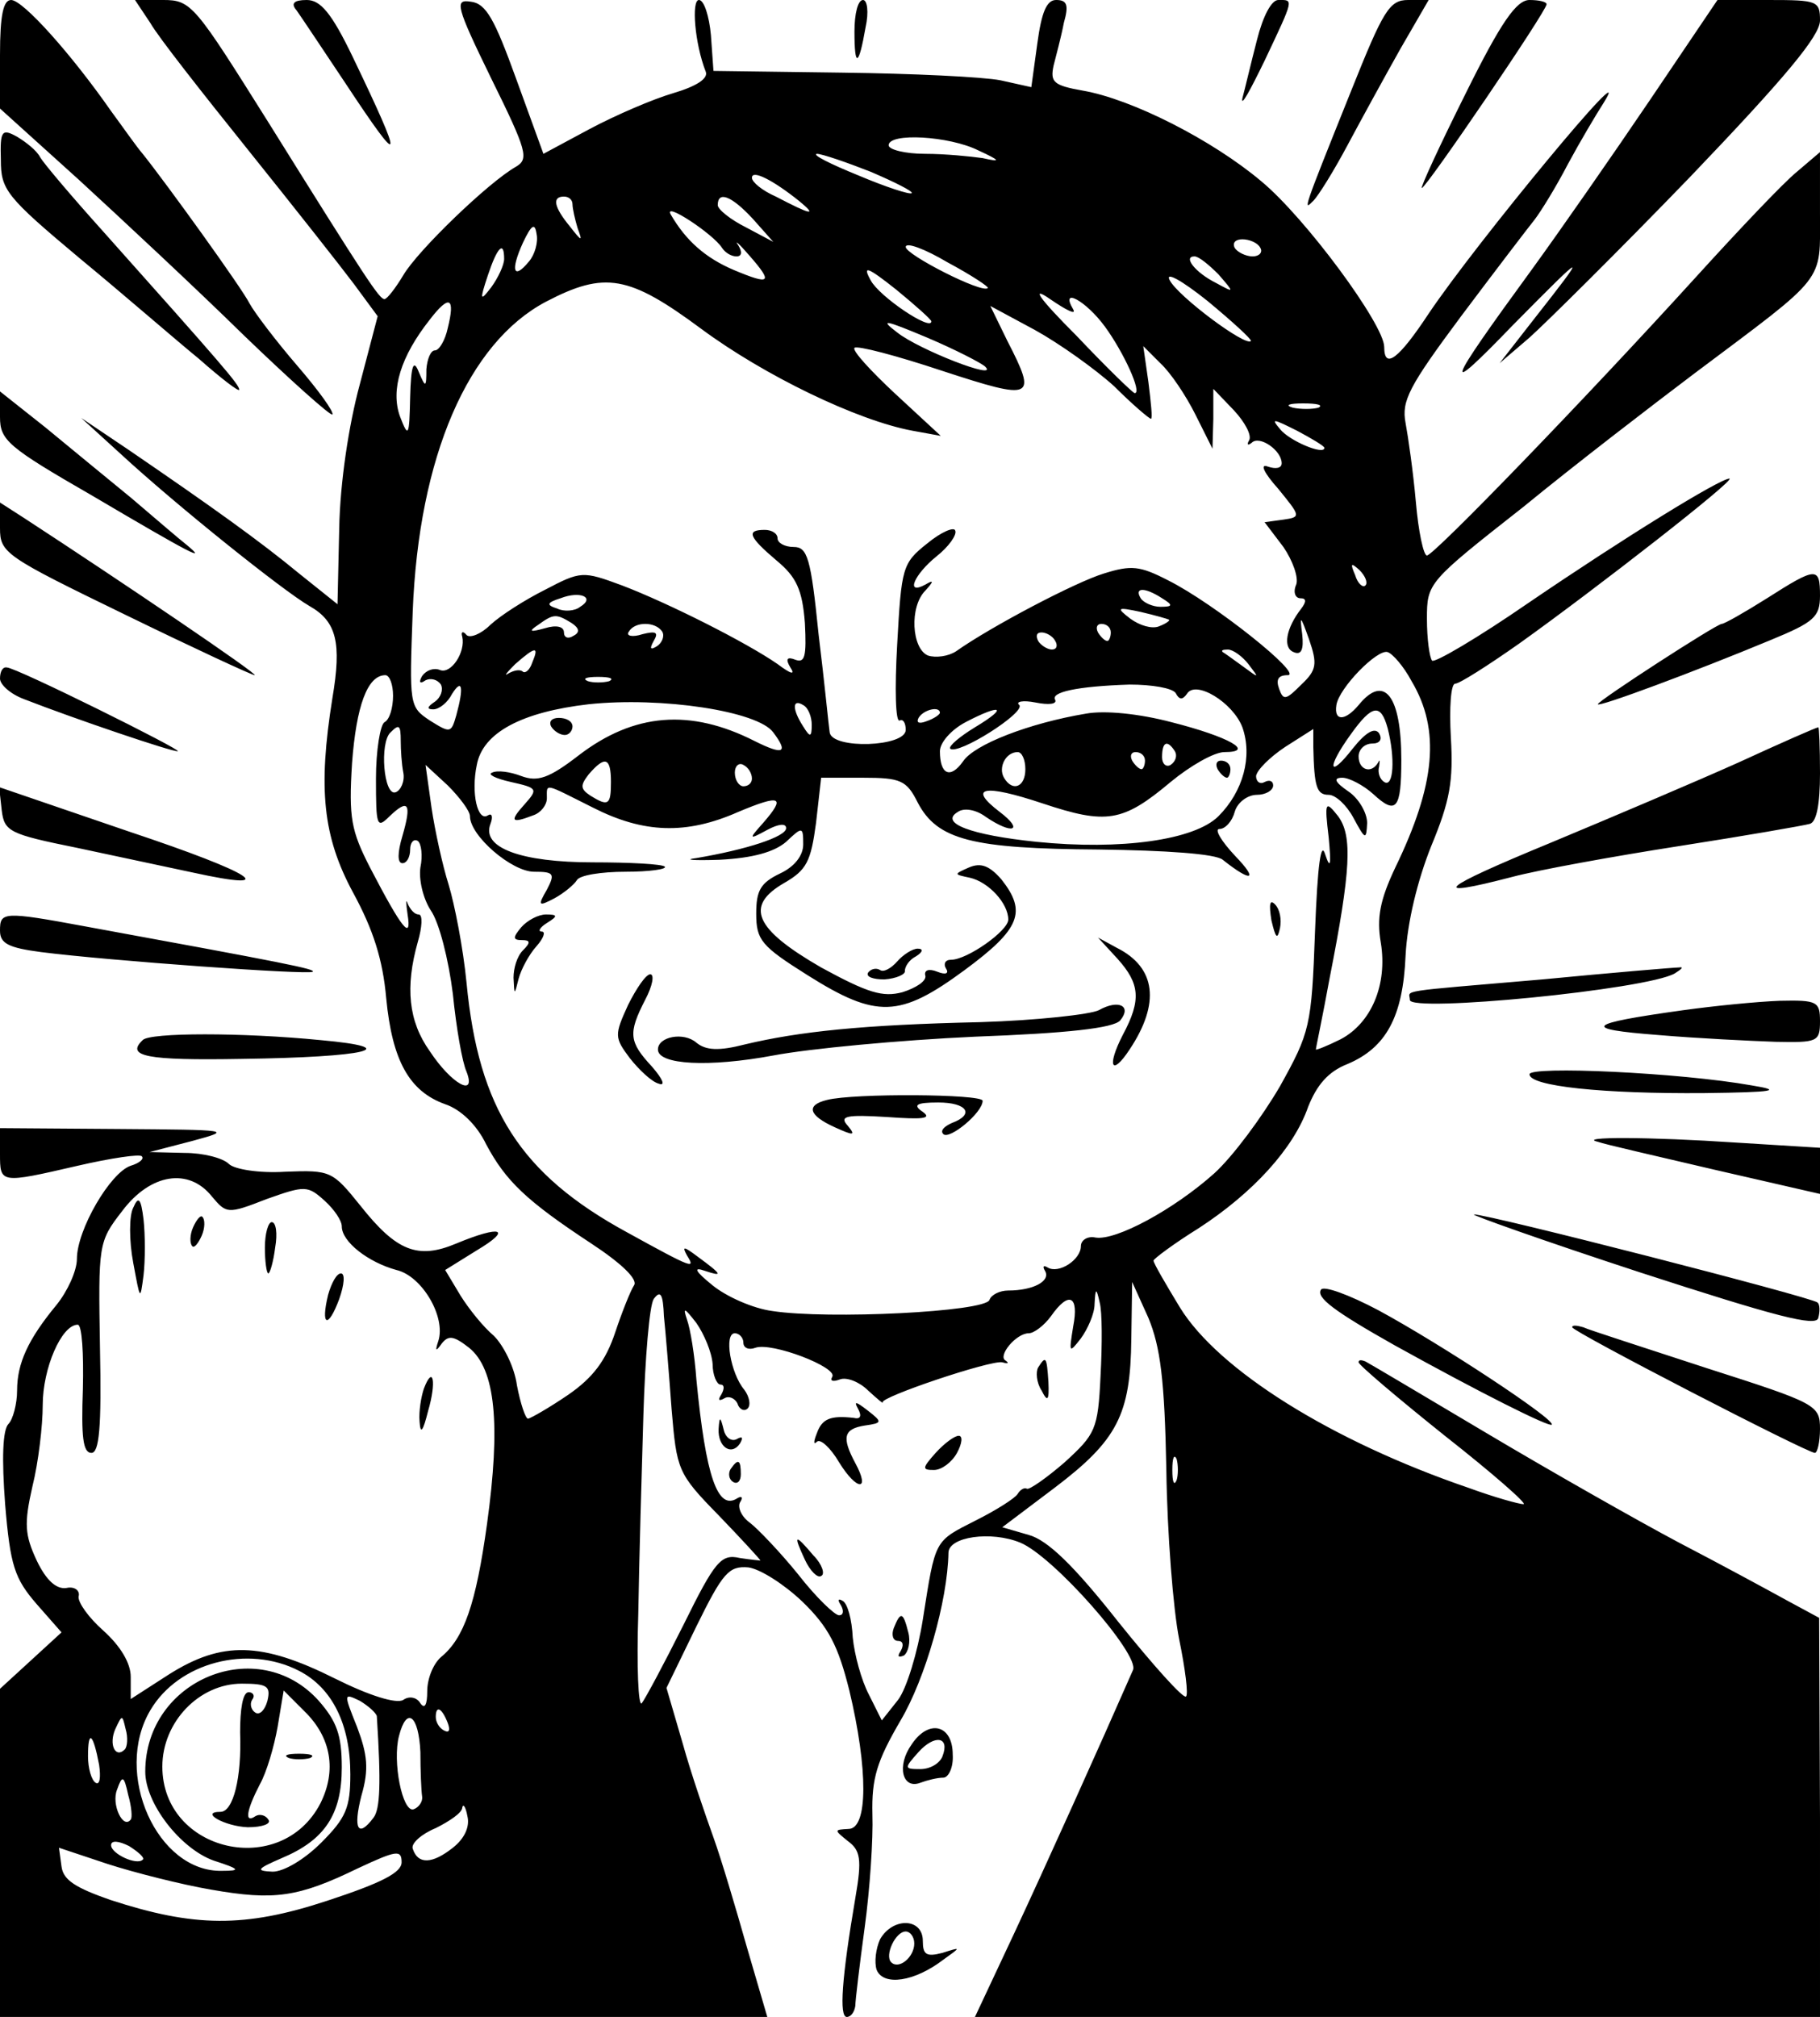 <?xml version="1.0" standalone="no"?>
<!DOCTYPE svg PUBLIC "-//W3C//DTD SVG 20010904//EN"
 "http://www.w3.org/TR/2001/REC-SVG-20010904/DTD/svg10.dtd">
<svg version="1.0" xmlns="http://www.w3.org/2000/svg"
 width="213pt" height="236pt" viewBox="0 0 213 236"
 preserveAspectRatio="xMidYMid meet">
<g transform="translate(0,236) scale(0.1,-0.1)"
fill="#000000" stroke="none">
<path d="M0 2296 l0 -63 93 -84 c50 -46 137 -127 192 -181 55 -53 102 -95 104
-93 2 3 -16 28 -41 57 -25 29 -50 62 -56 73 -9 18 -97 140 -125 175 -7 8 -23
31 -37 50 -46 66 -103 130 -117 130 -9 0 -13 -17 -13 -64z M176 2333 c9 -16
61 -82 114 -148 53 -66 109 -137 124 -157 l28 -38 -21 -80 c-13 -48 -23 -115
-24 -168 l-2 -89 -45 36 c-46 38 -102 78 -200 145 l-55 37 45 -41 c66 -61 191
-161 222 -179 32 -18 38 -43 27 -108 -17 -106 -11 -162 24 -227 24 -44 35 -79
39 -124 7 -73 27 -109 69 -124 18 -6 37 -24 48 -47 23 -43 47 -66 123 -116 35
-23 55 -42 50 -49 -4 -6 -14 -31 -22 -55 -11 -33 -26 -53 -55 -73 -22 -15 -43
-27 -47 -28 -3 0 -9 18 -13 39 -3 22 -16 47 -27 58 -12 10 -29 31 -39 47 l-18
30 37 23 c42 25 29 30 -24 8 -45 -19 -70 -9 -112 44 -33 41 -35 42 -88 40 -31
-2 -60 3 -66 9 -7 7 -30 13 -52 13 l-41 1 50 13 c48 13 45 13 -87 14 l-138 1
0 -30 c0 -35 0 -35 91 -14 39 9 73 14 75 11 3 -3 -3 -8 -13 -11 -24 -8 -63
-75 -63 -109 0 -14 -11 -38 -24 -54 -33 -40 -46 -68 -46 -100 0 -16 -5 -34
-10 -39 -7 -7 -8 -41 -4 -94 6 -72 11 -87 37 -117 l29 -33 -36 -33 -36 -33 0
-192 0 -192 449 0 449 0 -24 82 c-13 46 -30 103 -39 128 -9 25 -26 74 -36 110
l-19 65 35 72 c31 63 38 71 61 69 14 -2 42 -20 63 -40 31 -30 42 -52 55 -104
22 -92 22 -162 -1 -162 -17 -1 -17 -1 -1 -14 15 -11 17 -21 9 -67 -16 -94 -19
-139 -10 -139 5 0 9 6 10 13 0 6 5 48 11 92 6 44 10 103 9 132 -1 42 5 62 33
110 29 49 55 140 56 196 0 19 50 26 84 12 39 -16 140 -131 132 -149 -39 -89
-103 -231 -139 -308 l-46 -98 495 0 494 0 0 233 -1 234 -37 20 c-20 11 -77 42
-127 68 -49 26 -151 84 -225 128 -74 44 -138 82 -142 84 -5 2 -8 2 -8 -1 0 -3
46 -42 101 -86 56 -44 97 -80 92 -80 -5 0 -34 8 -64 19 -161 55 -293 138 -338
211 -17 28 -31 52 -31 55 0 2 24 20 53 38 63 41 111 93 128 142 10 25 23 41
46 50 45 19 65 55 68 127 2 39 14 88 30 128 22 53 26 76 23 127 -2 35 0 63 5
63 5 0 38 21 75 47 91 65 255 193 246 193 -11 0 -123 -69 -236 -146 -58 -40
-109 -70 -112 -67 -3 4 -6 25 -6 49 0 42 1 43 113 131 61 50 151 119 200 156
156 117 147 105 147 187 l0 72 -27 -23 c-16 -13 -68 -68 -118 -123 -130 -143
-307 -326 -315 -326 -4 0 -10 28 -13 63 -3 34 -9 76 -12 92 -5 26 4 43 65 125
39 52 78 103 86 113 7 9 25 38 39 65 14 26 33 58 42 72 41 66 -150 -165 -205
-247 -35 -53 -52 -66 -52 -39 0 26 -92 151 -144 194 -57 48 -151 96 -209 106
-34 6 -38 10 -34 29 3 12 9 34 12 50 6 21 4 27 -9 27 -11 0 -17 -14 -22 -51
l-7 -51 -36 8 c-20 4 -103 8 -186 9 l-150 2 -3 42 c-2 22 -8 41 -14 41 -9 0
-5 -51 8 -84 3 -8 -11 -17 -38 -25 -24 -7 -68 -26 -98 -42 l-54 -29 -32 88
c-25 69 -35 88 -53 90 -19 3 -18 -4 24 -90 42 -85 44 -94 29 -103 -32 -18
-115 -98 -132 -127 -9 -15 -19 -28 -22 -28 -6 0 -20 21 -136 207 -86 137 -90
143 -123 143 l-33 0 18 -27z m969 -149 c26 -12 27 -14 5 -9 -14 2 -44 5 -67 5
-24 0 -43 5 -43 10 0 15 71 11 105 -6z m-126 -25 c28 -12 50 -23 48 -25 -2 -2
-30 7 -63 21 -32 13 -54 24 -48 25 6 0 35 -10 63 -21z m-84 -34 c22 -18 15
-17 -27 5 -16 7 -28 17 -28 22 0 10 25 -3 55 -27z m-265 -4 c0 -5 3 -18 6 -28
6 -16 5 -16 -9 2 -19 23 -21 35 -7 35 6 0 10 -4 10 -9z m211 -17 l24 -27 -32
17 c-18 9 -33 21 -33 26 0 17 16 11 41 -16z m-36 -34 c4 -6 11 -10 17 -10 6 0
7 5 2 13 -5 7 1 2 13 -12 28 -32 25 -35 -18 -17 -33 14 -56 34 -74 65 -9 16
50 -23 60 -39z m-226 -16 c-18 -22 -22 -11 -7 22 10 21 14 24 16 10 2 -9 -2
-24 -9 -32z m537 -31 c-6 -7 -96 39 -96 48 0 6 22 -2 49 -18 28 -15 49 -29 47
-30z m319 47 c3 -5 -1 -10 -9 -10 -8 0 -18 5 -21 10 -3 6 1 10 9 10 8 0 18 -4
21 -10z m-885 -13 c0 -7 -7 -22 -15 -33 -13 -17 -14 -16 -4 14 11 33 19 41 19
19z m836 -18 c19 -22 19 -22 -3 -10 -24 12 -39 31 -25 31 5 0 17 -10 28 -21z
m-336 -55 c0 -12 -61 29 -71 48 -10 18 -4 16 30 -11 22 -18 41 -35 41 -37z
m374 -23 c-6 -7 -85 52 -95 71 -6 11 14 0 44 -24 29 -24 52 -45 51 -47z m-643
14 c73 -54 182 -107 247 -119 l33 -6 -53 49 c-29 27 -51 51 -48 54 3 3 49 -9
103 -27 107 -35 111 -33 76 35 l-20 41 52 -28 c29 -16 71 -46 93 -66 21 -21
41 -38 43 -38 2 0 0 19 -3 43 l-6 42 20 -20 c12 -11 30 -38 41 -60 l20 -40 1
35 0 35 24 -25 c13 -14 21 -29 18 -35 -3 -5 -2 -7 3 -3 9 9 35 -9 35 -24 0 -6
-7 -7 -16 -4 -10 4 -5 -7 12 -26 26 -32 27 -33 6 -36 l-22 -3 22 -29 c11 -16
18 -36 15 -44 -4 -9 -1 -16 5 -16 7 0 7 -4 1 -12 -18 -23 -22 -46 -9 -51 9 -4
12 3 10 21 -3 23 -2 22 8 -6 10 -29 9 -36 -9 -53 -18 -18 -21 -19 -26 -5 -4
11 -1 16 10 16 19 0 -86 84 -140 111 -33 17 -43 18 -75 8 -33 -10 -132 -62
-173 -91 -9 -6 -24 -8 -33 -5 -19 8 -22 57 -3 76 10 11 10 13 0 7 -24 -13 -13
12 13 33 14 11 24 25 22 30 -1 5 -16 -1 -33 -15 -29 -23 -30 -28 -35 -118 -3
-52 -2 -92 3 -89 4 2 7 -3 7 -11 0 -20 -86 -23 -89 -3 -1 6 -6 58 -13 115 -9
89 -13 102 -29 102 -11 0 -19 5 -19 10 0 6 -7 10 -15 10 -22 0 -19 -8 14 -36
23 -19 30 -34 33 -73 2 -39 0 -47 -11 -43 -10 4 -12 1 -6 -9 6 -9 1 -8 -15 4
-36 25 -127 71 -182 92 -46 17 -48 17 -90 -5 -24 -12 -52 -30 -64 -41 -11 -11
-24 -16 -28 -12 -4 5 -7 4 -5 -2 4 -18 -13 -44 -26 -39 -7 3 -16 0 -21 -7 -4
-7 -3 -10 4 -5 6 3 14 1 18 -5 3 -6 0 -15 -7 -20 -9 -6 -10 -9 -2 -9 7 0 17 8
22 18 12 19 14 8 5 -25 -6 -21 -7 -21 -31 -6 -24 16 -24 18 -20 127 7 182 65
315 156 363 69 36 97 31 182 -32z m435 23 c-16 27 15 10 37 -20 22 -30 44 -78
35 -78 -2 0 -33 30 -68 67 -45 45 -54 59 -31 43 19 -13 31 -19 27 -12z m-732
-22 c-3 -14 -10 -26 -15 -26 -5 0 -9 -10 -10 -22 0 -22 -1 -22 -9 -3 -6 15 -9
8 -10 -30 -1 -46 -2 -48 -12 -22 -11 31 1 70 35 113 23 30 30 26 21 -10z m629
-45 c17 -17 -78 20 -103 40 -21 16 -15 15 35 -6 33 -14 64 -30 68 -34z m390
-48 c-7 -2 -21 -2 -30 0 -10 3 -4 5 12 5 17 0 24 -2 18 -5z m7 -47 c0 -9 -41
8 -52 22 -11 13 -8 12 20 -2 17 -9 32 -18 32 -20z m48 -161 c-3 -3 -9 2 -12
12 -6 14 -5 15 5 6 7 -7 10 -15 7 -18z m-919 -25 c-6 -5 -19 -6 -27 -2 -13 4
-12 7 4 12 23 9 41 1 23 -10z m681 10 c13 -8 13 -10 -2 -10 -9 0 -20 5 -23 10
-8 13 5 13 25 0z m8 -25 c2 -1 -4 -5 -12 -8 -8 -3 -22 1 -33 9 -17 13 -16 14
12 8 17 -4 31 -8 33 -9z m-699 -4 c9 -6 10 -11 2 -15 -6 -4 -11 -2 -11 4 0 7
-9 9 -22 5 -18 -5 -20 -4 -8 4 18 13 21 13 39 2z m106 -10 c3 -5 0 -13 -6 -17
-8 -5 -9 -3 -4 6 6 10 3 12 -13 8 -12 -4 -20 -2 -16 3 7 12 31 12 39 0z m525
-1 c0 -5 -2 -10 -4 -10 -3 0 -8 5 -11 10 -3 6 -1 10 4 10 6 0 11 -4 11 -10z
m-65 -10 c3 -5 2 -10 -4 -10 -5 0 -13 5 -16 10 -3 6 -2 10 4 10 5 0 13 -4 16
-10z m-612 -25 c-3 -9 -8 -13 -11 -11 -3 3 -10 2 -17 -2 -6 -4 -2 1 8 11 24
21 28 21 20 2z m838 -2 c13 -17 13 -17 -6 -3 -11 8 -22 16 -24 17 -2 2 0 3 6
3 6 0 17 -8 24 -17z m191 -20 c34 -57 28 -121 -19 -218 -18 -38 -22 -59 -17
-88 8 -49 -11 -94 -47 -113 -16 -8 -29 -13 -29 -12 0 2 8 39 16 83 25 127 27
167 10 190 -15 19 -16 17 -11 -25 3 -32 2 -38 -4 -20 -5 17 -9 -11 -12 -90 -4
-111 -6 -118 -41 -181 -21 -36 -55 -82 -77 -102 -47 -42 -115 -79 -139 -75 -9
2 -17 -3 -17 -10 0 -16 -26 -33 -39 -25 -5 3 -6 1 -3 -4 7 -12 -14 -23 -43
-23 -10 0 -20 -5 -22 -11 -5 -14 -189 -23 -254 -13 -23 3 -54 17 -70 30 -21
17 -23 22 -9 17 21 -7 21 -5 -9 17 -16 12 -18 12 -12 1 10 -16 8 -16 -70 27
-125 68 -174 145 -188 292 -4 41 -14 92 -21 115 -7 22 -16 63 -20 90 l-7 50
26 -24 c14 -14 26 -30 26 -36 0 -23 49 -65 75 -65 23 0 25 -2 15 -21 -11 -19
-10 -20 9 -10 11 6 23 16 26 21 3 6 29 10 57 10 28 0 49 3 46 6 -3 3 -41 5
-84 5 -84 0 -131 17 -120 45 3 8 2 13 -3 10 -12 -8 -20 26 -13 59 7 38 53 62
131 71 85 9 198 -8 216 -33 18 -24 12 -27 -22 -10 -75 38 -141 33 -206 -17
-35 -27 -48 -31 -67 -24 -13 5 -28 7 -34 4 -6 -2 4 -7 22 -11 31 -7 32 -8 16
-26 -18 -20 -16 -23 10 -13 9 3 16 12 16 20 0 18 -4 18 54 -11 59 -30 109 -32
170 -5 50 21 56 18 29 -13 -17 -19 -17 -20 5 -8 13 7 22 8 22 2 0 -10 -46 -25
-105 -35 -16 -2 -4 -3 27 -2 39 2 64 9 78 21 19 18 20 18 20 -3 0 -13 -10 -26
-27 -34 -23 -11 -28 -20 -28 -47 0 -31 6 -38 60 -72 81 -51 108 -50 184 6 65
48 73 68 43 106 -14 16 -24 20 -38 14 -18 -8 -18 -8 1 -12 22 -5 45 -30 45
-49 0 -13 -48 -47 -67 -47 -7 0 -9 -5 -6 -10 4 -6 0 -8 -10 -4 -10 4 -16 2
-14 -5 1 -6 -11 -14 -27 -19 -23 -6 -40 -1 -95 29 -78 45 -90 72 -43 99 26 15
31 25 37 70 l6 53 49 0 c44 0 51 -3 64 -29 23 -44 64 -54 212 -55 78 -1 137
-5 145 -12 34 -27 42 -24 15 4 -17 18 -25 32 -19 32 7 0 15 9 18 20 3 11 15
20 26 20 10 0 19 5 19 11 0 5 -4 7 -10 4 -5 -3 -10 0 -10 7 1 7 16 22 34 34
l33 21 0 -21 c1 -47 4 -56 18 -56 8 0 21 -12 29 -27 14 -26 15 -26 16 -6 0 12
-10 29 -22 37 -16 11 -18 16 -7 16 8 0 25 -9 36 -19 27 -25 33 -18 33 40 0 75
-20 101 -50 64 -16 -19 -29 -19 -26 0 3 20 48 66 60 62 6 -2 19 -17 28 -34z
m-1192 -17 c0 -14 -4 -28 -10 -31 -5 -3 -10 -33 -10 -66 0 -56 1 -59 16 -44
22 21 26 15 15 -23 -6 -20 -6 -32 0 -32 5 0 9 7 9 16 0 8 4 13 9 10 4 -3 6
-17 3 -31 -2 -14 3 -36 12 -50 10 -14 21 -58 26 -98 4 -40 11 -80 16 -91 12
-31 -18 -14 -43 24 -25 35 -29 75 -14 128 5 17 6 32 1 32 -5 0 -10 6 -13 13
-2 6 -2 1 0 -13 5 -31 -6 -18 -44 55 -22 43 -25 58 -21 122 5 67 18 103 39
103 5 0 9 -11 9 -24z m253 17 c-7 -2 -19 -2 -25 0 -7 3 -2 5 12 5 14 0 19 -2
13 -5z m663 -14 c4 -8 8 -8 13 -1 10 17 54 -10 65 -39 12 -34 1 -75 -28 -104
-28 -28 -114 -40 -213 -30 -77 8 -114 22 -92 35 7 5 21 3 33 -6 31 -21 45 -16
16 6 -38 29 -19 33 50 10 75 -25 94 -22 150 25 23 19 51 35 63 35 37 0 5 18
-62 35 -38 10 -78 14 -100 10 -66 -11 -131 -36 -144 -56 -15 -21 -27 -15 -27
12 0 10 13 25 30 34 42 22 51 18 11 -6 -18 -11 -31 -22 -29 -25 9 -8 88 42 81
51 -5 4 4 6 19 3 15 -3 25 -2 23 3 -6 9 25 16 87 18 26 0 50 -4 54 -10z m-426
-37 c0 -15 -2 -15 -10 -2 -13 20 -13 33 0 25 6 -3 10 -14 10 -23z m150 14 c0
-2 -7 -7 -16 -10 -8 -3 -12 -2 -9 4 6 10 25 14 25 6z m524 -18 c9 -35 7 -70
-4 -63 -5 3 -8 11 -6 18 1 7 1 9 -1 5 -8 -14 -23 -9 -23 7 0 8 7 15 16 15 9 0
12 5 8 12 -5 7 -15 2 -31 -18 -28 -36 -31 -23 -2 17 25 35 35 36 43 7z m-1155
-15 c0 -10 1 -27 3 -37 2 -10 -3 -21 -9 -23 -14 -5 -19 58 -6 70 10 10 12 9
12 -10z m906 -12 c3 -5 1 -12 -5 -16 -5 -3 -10 1 -10 9 0 18 6 21 15 7z m-175
-21 c0 -21 -15 -27 -25 -10 -7 12 2 30 16 30 5 0 9 -9 9 -20z m140 10 c0 -5
-2 -10 -4 -10 -3 0 -8 5 -11 10 -3 6 -1 10 4 10 6 0 11 -4 11 -10z m-625 -25
c0 -27 -3 -29 -24 -16 -12 8 -12 12 -2 25 19 22 26 20 26 -9z m165 4 c0 -5 -4
-9 -10 -9 -5 0 -10 7 -10 16 0 8 5 12 10 9 6 -3 10 -10 10 -16z m-632 -489
c17 -20 18 -21 64 -3 45 16 48 16 68 -2 11 -10 20 -23 20 -30 0 -18 31 -42 64
-51 30 -7 58 -55 49 -83 -4 -12 -3 -13 4 -3 8 10 14 9 32 -5 31 -25 37 -90 21
-206 -13 -94 -27 -134 -54 -156 -9 -8 -16 -25 -16 -40 0 -16 -3 -21 -8 -14 -4
7 -13 9 -20 4 -8 -5 -40 5 -80 25 -86 43 -132 44 -194 5 l-45 -29 0 26 c0 16
-12 36 -32 54 -17 15 -30 33 -29 40 2 7 -5 12 -14 10 -12 -2 -24 9 -35 32 -14
30 -15 43 -5 87 7 28 12 71 12 95 0 43 22 94 41 94 5 0 7 -34 6 -75 -2 -56 0
-75 10 -75 9 0 12 29 10 123 -2 121 -2 124 26 160 33 44 78 51 105 17z m1117
-320 c1 -74 8 -163 15 -198 7 -34 11 -65 8 -67 -3 -3 -38 36 -79 87 -52 66
-83 96 -105 102 l-31 9 61 46 c74 56 89 86 90 174 l1 67 19 -42 c14 -34 19
-72 21 -178z m-579 71 c6 -71 7 -75 55 -124 27 -28 49 -52 49 -53 0 0 -11 1
-24 3 -22 5 -29 -3 -66 -78 -23 -46 -45 -87 -49 -92 -4 -4 -6 43 -4 105 1 62
4 167 6 233 2 66 7 127 12 135 8 11 11 6 12 -20 2 -19 6 -68 9 -109z m502 39
c-3 -63 -6 -68 -42 -101 -22 -19 -41 -32 -44 -31 -3 2 -8 -1 -11 -6 -3 -5 -25
-19 -49 -31 -49 -25 -47 -21 -62 -116 -6 -38 -19 -81 -29 -94 l-19 -24 -15 30
c-9 17 -17 47 -19 67 -1 21 -6 40 -12 43 -5 3 -6 1 -2 -5 4 -7 3 -12 -2 -12
-5 0 -27 21 -48 48 -21 26 -47 53 -56 60 -10 7 -15 18 -12 24 4 6 2 8 -3 5
-23 -15 -37 25 -48 139 -2 28 -7 59 -11 70 -5 15 -3 14 11 -4 9 -13 18 -34 19
-48 0 -13 5 -24 9 -24 5 0 5 -5 1 -12 -4 -6 -3 -8 4 -4 5 3 12 0 15 -6 2 -7 8
-10 12 -6 4 4 2 14 -4 22 -16 19 -24 66 -11 66 5 0 10 -5 10 -11 0 -6 6 -9 14
-6 19 7 97 -23 90 -34 -3 -5 1 -6 9 -3 8 3 23 -3 33 -13 11 -10 18 -16 17 -14
-4 6 127 50 140 47 7 -2 8 -1 4 2 -10 5 12 32 27 32 6 0 18 9 26 20 21 30 33
24 26 -12 -5 -31 -5 -32 9 -14 8 11 16 29 16 40 1 19 2 20 6 2 3 -11 3 -49 1
-86z m89 -122 c-3 -7 -5 -2 -5 12 0 14 2 19 5 13 2 -7 2 -19 0 -25z m-1027
-223 c39 -20 60 -63 60 -121 0 -39 -5 -51 -34 -80 -20 -20 -44 -34 -57 -34
-20 1 -19 3 11 16 50 21 70 51 70 106 0 38 -6 54 -27 78 -71 79 -203 25 -203
-83 0 -37 41 -90 80 -104 31 -10 32 -12 10 -12 -76 -2 -128 114 -84 188 33 56
114 77 174 46z m-37 -35 c-3 -11 -9 -17 -14 -14 -5 3 -7 10 -4 15 4 5 1 9 -4
9 -7 0 -10 -20 -10 -47 2 -53 -8 -93 -23 -93 -25 0 5 -17 32 -18 17 0 28 4 24
9 -3 5 -10 7 -15 4 -13 -9 -11 6 5 37 8 14 17 45 21 68 l7 42 24 -24 c32 -31
38 -70 19 -108 -46 -89 -185 -57 -185 43 0 52 43 97 93 97 30 0 34 -3 30 -20z
m128 -18 c5 -78 4 -109 -4 -119 -18 -24 -24 -13 -14 26 9 31 7 48 -5 80 -16
40 -16 40 3 31 10 -6 19 -14 20 -18z m83 -8 c3 -8 2 -12 -4 -9 -6 3 -10 10
-10 16 0 14 7 11 14 -7z m-378 -31 c-11 -11 -19 6 -11 24 8 17 8 17 12 0 3
-10 2 -21 -1 -24z m346 -3 c0 -22 1 -45 2 -52 1 -6 -4 -13 -10 -15 -13 -4 -25
56 -17 86 9 35 23 24 25 -19z m-376 -15 c2 -14 1 -24 -4 -21 -5 3 -9 17 -9 31
0 32 6 27 13 -10z m37 -64 c-9 -12 -23 18 -16 35 6 17 8 17 13 -6 4 -14 5 -27
3 -29z m377 -33 c-24 -19 -41 -20 -47 -1 -2 6 10 17 27 24 16 8 31 18 31 24 1
5 4 1 6 -10 3 -12 -3 -26 -17 -37z m-363 -14 c-7 -7 -37 7 -37 17 0 6 9 5 21
-1 11 -7 19 -14 16 -16z m80 -35 c74 -13 102 -9 172 25 45 21 51 22 51 7 0
-12 -23 -24 -87 -45 -97 -32 -156 -31 -254 1 -40 14 -55 23 -57 39 l-3 22 57
-19 c31 -10 86 -24 121 -30z M645 1510 c3 -5 10 -10 16 -10 5 0 9 5 9 10 0 6
-7 10 -16 10 -8 0 -12 -4 -9 -10z M1488 1283 c5 -21 7 -23 10 -9 2 10 0 22 -6
28 -6 6 -7 0 -4 -19z M610 1275 c-10 -12 -10 -15 1 -15 10 0 10 -3 1 -12 -7
-7 -11 -21 -11 -32 1 -21 1 -21 6 -1 3 11 12 28 21 38 8 9 11 17 6 17 -5 0 -2
5 6 10 13 8 13 10 -1 10 -9 0 -22 -7 -29 -15z M1308 1238 c26 -29 28 -48 6
-89 -19 -37 -13 -49 8 -17 36 54 31 96 -15 119 l-22 12 23 -25z M1050 1235
c-7 -8 -16 -13 -20 -10 -5 3 -11 1 -14 -3 -3 -5 6 -8 19 -8 14 1 25 6 24 10 0
5 5 13 13 17 8 5 9 9 2 9 -6 0 -17 -7 -24 -15z M735 1184 c-16 -35 -16 -38 2
-62 11 -14 26 -28 34 -30 8 -3 5 5 -8 20 -27 29 -28 39 -8 78 9 17 11 30 6 30
-5 0 -16 -16 -26 -36z M1286 1178 c-10 -5 -73 -12 -139 -14 -137 -3 -212 -11
-275 -26 -31 -8 -46 -7 -57 2 -15 13 -45 7 -45 -8 0 -18 60 -21 135 -7 42 8
148 18 236 22 108 4 162 10 170 19 14 17 -2 25 -25 12z M968 1073 c-25 -6 -22
-18 9 -32 22 -10 25 -10 15 2 -10 11 -2 13 46 10 42 -3 53 -2 42 6 -12 8 -8
11 18 11 34 0 43 -14 16 -24 -9 -4 -14 -9 -10 -13 7 -7 46 25 46 39 0 8 -151
9 -182 1z M1425 1460 c3 -5 8 -10 11 -10 2 0 4 5 4 10 0 6 -5 10 -11 10 -5 0
-7 -4 -4 -10z M156 947 c-5 -9 -5 -39 0 -65 8 -43 8 -45 12 -14 2 17 2 47 0
65 -3 25 -6 28 -12 14z M226 924 c-4 -9 -4 -19 -1 -22 2 -3 7 3 11 12 4 9 4
19 1 22 -2 3 -7 -3 -11 -12z M310 900 c0 -16 2 -30 4 -30 2 0 6 14 8 30 3 17
1 30 -4 30 -4 0 -8 -13 -8 -30z M384 845 c-9 -37 0 -40 13 -5 6 17 7 30 2 30
-5 0 -11 -11 -15 -25z M496 735 c-3 -9 -6 -26 -5 -38 1 -16 4 -12 10 12 10 34
6 55 -5 26z M1215 760 c-3 -5 -2 -18 4 -27 7 -14 9 -12 8 10 -2 30 -3 31 -12
17z M1004 712 c5 -9 3 -13 -5 -11 -27 3 -37 -1 -43 -18 -4 -10 -4 -14 0 -10 4
4 16 -7 26 -24 21 -34 37 -34 19 -1 -16 30 -14 40 11 44 21 3 21 4 3 18 -13
10 -16 11 -11 2z M841 688 c-1 -21 15 -32 25 -17 4 7 3 9 -4 5 -6 -3 -13 2
-15 11 -4 16 -5 16 -6 1z M1095 660 c-16 -18 -16 -20 -2 -20 9 0 21 9 27 20 6
11 7 20 2 20 -5 0 -17 -9 -27 -20z M855 641 c-3 -5 -2 -12 3 -15 5 -3 9 1 9 9
0 17 -3 19 -12 6z M942 535 c6 -13 15 -22 19 -19 5 2 1 14 -9 24 -22 26 -24
25 -10 -5z M1046 455 c-3 -8 -1 -15 5 -15 6 0 7 -5 3 -12 -4 -6 -3 -8 4 -5 5
4 8 16 5 27 -6 24 -9 25 -17 5z M338 303 c6 -2 18 -2 25 0 6 3 1 5 -13 5 -14
0 -19 -2 -12 -5z M347 2348 c5 -7 31 -46 57 -85 68 -103 70 -97 9 30 -25 52
-38 67 -54 67 -15 0 -19 -4 -12 -12z M1000 2323 c0 -43 5 -41 13 5 4 18 2 32
-3 32 -6 0 -10 -16 -10 -37z M1471 2313 c-7 -27 -14 -57 -17 -68 -2 -11 9 9
26 44 35 74 34 71 16 71 -8 0 -18 -19 -25 -47z M1581 2253 c-57 -142 -56 -140
-44 -128 6 6 24 35 40 65 16 30 44 81 62 113 l33 57 -24 0 c-22 0 -29 -12 -67
-107z M1715 2250 c-30 -60 -53 -110 -51 -110 5 0 146 207 146 215 0 3 -9 5
-20 5 -15 0 -33 -25 -75 -110z M1931 2243 c-44 -65 -106 -154 -138 -198 -103
-141 -106 -152 -22 -65 87 88 89 89 23 5 l-39 -50 35 30 c19 17 104 101 188
188 111 116 152 165 152 183 0 23 -3 24 -60 24 l-60 0 -79 -117z M1 2173 c0
-35 6 -43 92 -115 51 -42 113 -96 140 -118 26 -23 47 -39 47 -36 0 6 -19 28
-160 186 -36 40 -69 79 -73 86 -4 8 -17 18 -27 24 -18 10 -20 7 -19 -27z M0
1872 c0 -27 9 -35 108 -92 117 -69 135 -78 111 -58 -9 7 -38 32 -65 55 -27 22
-73 60 -101 83 l-53 42 0 -30z M0 1742 c0 -29 6 -33 146 -101 80 -39 149 -71
152 -71 6 0 -155 109 -270 184 l-28 18 0 -30z M2068 1660 c-27 -17 -50 -30
-53 -30 -6 0 -145 -90 -145 -94 0 -4 113 38 202 75 51 21 58 27 58 52 0 34 -4
34 -62 -3z M0 1566 c0 -7 12 -18 28 -24 59 -23 174 -62 180 -61 8 0 -189 98
-200 98 -5 1 -8 -5 -8 -13z M2035 1468 c-49 -22 -148 -64 -220 -94 -131 -54
-145 -66 -45 -40 30 8 118 24 195 36 77 12 146 24 153 26 8 2 12 23 12 59 0
30 -1 55 -2 54 -2 0 -43 -18 -93 -41z M2 1412 c3 -25 9 -28 88 -44 47 -10 108
-23 136 -29 105 -23 72 -1 -75 48 l-152 52 3 -27z M0 1271 c0 -15 10 -20 48
-25 78 -10 314 -27 318 -23 4 3 -31 10 -266 53 -97 18 -100 17 -100 -5z M1805
1214 c-175 -15 -155 -12 -155 -24 0 -15 277 12 310 31 8 5 11 8 5 7 -5 0 -77
-6 -160 -14z M1970 1178 c-115 -16 -120 -22 -30 -29 47 -4 109 -7 138 -8 49
-1 52 0 52 24 0 23 -3 25 -47 24 -27 -1 -77 -6 -113 -11z M167 1143 c-20 -19
4 -24 116 -22 147 2 192 13 92 22 -91 9 -200 9 -208 0z M1790 1103 c0 -14 86
-23 205 -22 82 1 92 3 55 9 -84 15 -260 23 -260 13z M1870 1024 c8 -3 70 -17
138 -33 l122 -28 0 27 0 27 -97 6 c-104 7 -188 7 -163 1z M1920 871 c157 -51
206 -64 208 -53 2 7 2 16 -1 18 -6 6 -388 104 -402 103 -5 0 82 -31 195 -68z
M1546 851 c-6 -9 15 -25 86 -65 101 -56 181 -96 184 -93 6 5 -129 94 -203 134
-34 18 -64 29 -67 24z M1840 807 c0 -5 275 -147 284 -147 3 0 6 13 6 28 0 28
-4 30 -132 71 -73 24 -139 45 -145 48 -7 2 -13 3 -13 0z M1067 319 c-18 -25
-11 -53 10 -45 8 3 20 6 27 6 6 0 12 12 11 27 0 35 -28 42 -48 12z m36 -14
c-3 -8 -14 -15 -26 -15 -19 0 -19 1 -2 20 19 21 37 18 28 -5z M1030 91 c-5
-11 -7 -27 -4 -36 8 -19 44 -14 78 12 21 15 21 15 -1 8 -19 -5 -23 -2 -23 14
0 27 -35 28 -50 2z m40 -5 c0 -16 -18 -31 -27 -22 -8 8 5 36 17 36 5 0 10 -6
10 -14z"/>
</g>
</svg>
